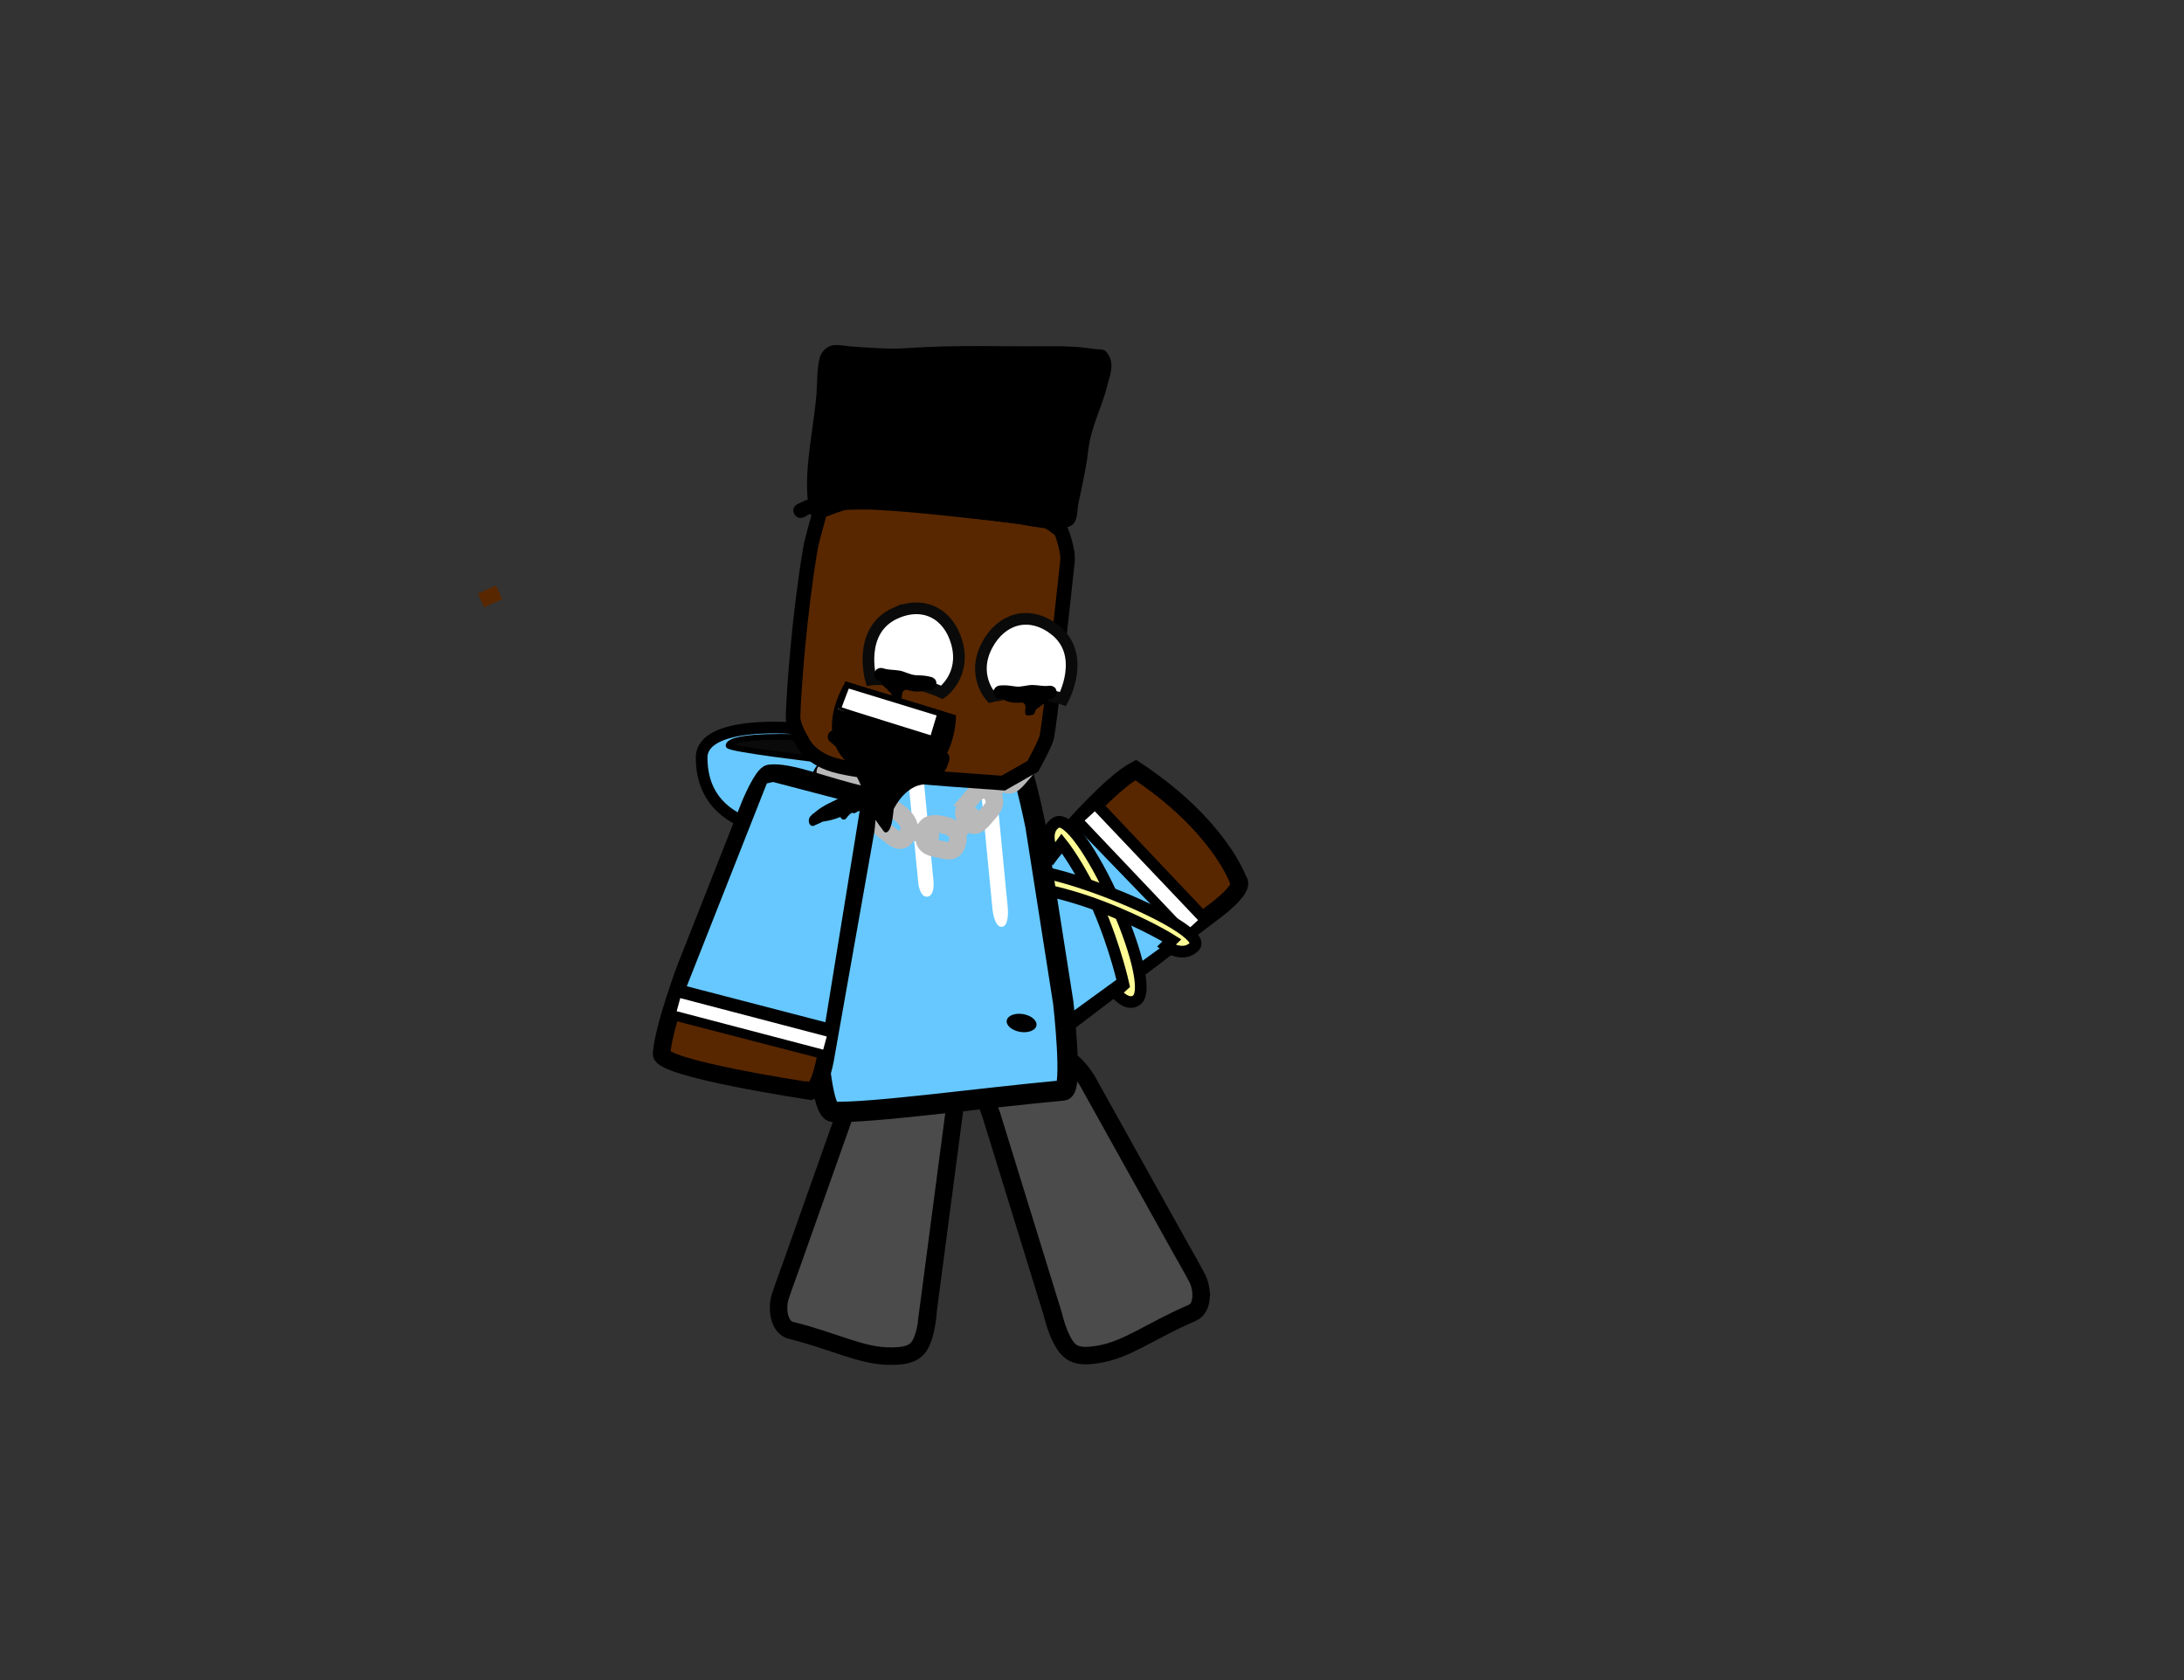 <svg version="1.1" xmlns="http://www.w3.org/2000/svg" xmlns:xlink="http://www.w3.org/1999/xlink" width="374.775" height="288.288" viewBox="0,0,374.775,288.288"><rect x="0" y="0" width="374.775" height="288.288" fill="#333333" stroke="none"/><g transform="translate(-52.613,-35.856)"><g data-paper-data="{&quot;isPaintingLayer&quot;:true}" fill-rule="nonzero" stroke-linejoin="miter" stroke-miterlimit="10" stroke-dasharray="" stroke-dashoffset="0" style="mix-blend-mode: normal"><path d="M52.613,324.144v-288.288h374.775v288.288z" fill="none" stroke="none" stroke-width="NaN" stroke-linecap="butt"/><path d="M137.75,136.313l1.046,2.362l-3.127,1.385l-1.046,-2.362z" data-paper-data="{&quot;index&quot;:null}" fill="#582700" stroke="none" stroke-width="0" stroke-linecap="butt"/><g><g data-paper-data="{&quot;index&quot;:null}"><g stroke="#000000" stroke-width="3" stroke-linecap="round"><path d="M236.253,178.367c0,0 7.1,-8.184 11.233,-10.382c14.324,9.443 17.598,18.897 17.598,18.897c1.472,1.432 -4.541,5.7 -4.541,5.7c0,0 -11.459,8.708 -18.794,14.282c-4.816,3.66 -12.341,9.378 -12.341,9.378c0,0 -4.937,3.421 -5.669,2.586c-4.409,-5.024 -9.686,-9.035 -10.944,-12.266c-0.419,-1.077 3.334,-5.451 3.334,-5.451l20.123,-22.743z" data-paper-data="{&quot;origPos&quot;:null}" fill="#582700"/><path d="M240.699,174.602l17.812,18.814l-2.555,2.303l-18.031,-18.67z" data-paper-data="{&quot;origPos&quot;:null}" fill="none"/></g><path d="M255.762,196.189l-30.224,21.959l-1.391,-0.477l-11.073,-11.503l25.012,-28.273z" fill="#66c8ff" stroke="#000000" stroke-width="1" stroke-linecap="round"/><path d="M258.203,193.745l-1.742,1.587l-17.723,-18.674l1.742,-1.587z" fill="#ffffff" stroke="none" stroke-width="0" stroke-linecap="butt"/></g><g fill="#fffc96" stroke="#000000" stroke-width="2" stroke-linecap="round"><path d="M233.393,182.487c0,0 -2.085,-3.879 0.442,-5.472c4.043,-2.549 17.848,27.568 13.799,30.474c-1.655,1.187 -3.606,-1.344 -3.606,-1.344l1.396,-1.278c0,0 -1.323,-6.209 -4.384,-13.304c-3.018,-6.997 -6.25,-10.99 -6.25,-10.99z"/><path d="M227.606,188.976c0,0 -3.693,-1.186 -2.445,-3.16c2.62,-4.144 35.73,9.201 32.393,12.485c-2.021,1.989 -4.844,-0.12 -4.844,-0.12l0.998,-0.969c0,0 -4.56,-2.898 -12.101,-5.788c-7.541,-2.89 -13.174,-3.471 -13.174,-3.471z" data-paper-data="{&quot;index&quot;:null}"/></g></g><g data-paper-data="{&quot;origRot&quot;:0}" stroke="#000000" stroke-linecap="round"><path d="M222.619,227.033c0,0 -1.845,-4.447 -0.368,-4.985c4.356,-1.587 7.954,-4.706 12.602,-4.688c1.93,0.007 4.151,3.703 4.151,3.703l16.184,29.063c0,0 1.711,2.98 2.632,4.726c0.985,1.867 1.142,5.173 -0.823,6.015c-7.215,3.093 -11.127,6.323 -16.123,7.124c-1.82,0.292 -3.771,0.485 -5.063,-0.806c-1.687,-1.685 -2.671,-6.062 -2.671,-6.062z" data-paper-data="{&quot;origPos&quot;:null}" fill="#ff0000" stroke-width="3"/><path d="M259.109,257.956c0,0 -4.625,4.648 -9.443,6.544c-3.696,1.455 -12.092,3.655 -12.092,3.655c0,0 -2.273,-1.916 -2.966,-3.367c-0.73,-1.529 -0.68,-4.271 -0.68,-4.271l21.773,-9.427z" data-paper-data="{&quot;origPos&quot;:null}" fill="#976e57" stroke-width="2"/><path d="M222.818,227.3c0,0 -1.845,-4.448 -0.368,-4.985c4.356,-1.587 7.955,-4.706 12.602,-4.688c1.93,0.007 4.151,3.703 4.151,3.703l16.184,29.063c0,0 1.711,2.98 2.632,4.726c0.985,1.867 1.142,5.173 -0.823,6.015c-7.215,3.093 -11.127,6.323 -16.123,7.124c-1.82,0.292 -3.771,0.485 -5.063,-0.806c-1.687,-1.685 -2.671,-6.062 -2.671,-6.062z" data-paper-data="{&quot;origPos&quot;:null}" fill="#4b4b4b" stroke-width="3"/></g><path d="M211.904,260.537c0,0 -0.235,4.476 -1.616,6.41c-1.057,1.481 -3.014,1.606 -4.858,1.612c-5.063,0.016 -9.465,-2.538 -17.101,-4.425c-2.08,-0.514 -2.481,-3.8 -1.823,-5.8c0.615,-1.871 1.802,-5.086 1.802,-5.086l11.078,-31.278c0,0 1.569,-4.004 3.471,-4.322c4.581,-0.768 8.655,1.728 13.218,2.591c1.546,0.292 0.475,4.977 0.475,4.977c0,0 -1.175,8.931 -1.927,14.648c-1.061,8.068 -2.72,20.674 -2.72,20.674z" fill="#4b4b4b" stroke="#000000" stroke-width="3" stroke-linecap="round"/><g stroke="#000000" stroke-linecap="round"><path d="M201.875,177.957c0,0 -28.81,5.915 -28.861,-12.066c-0.019,-6.625 16.547,-5.027 16.547,-5.027z" data-paper-data="{&quot;origPos&quot;:null}" fill="#66c8ff" stroke-width="2"/><path d="M193.665,166.268c0,0 -16.247,-1.9 -16.034,-2.514c0.675,-1.946 12.699,-1.383 12.699,-1.383z" data-paper-data="{&quot;origPos&quot;:null}" fill="#0a0a0a" stroke-width="1"/></g><g><g><path d="M191.8,183.339c0,0 0.584,-14.528 2.723,-15.277c6.418,-2.247 21.542,-2.718 31.59,-3.652c1.553,-0.144 4.199,13.204 4.199,13.204l4.76,30.323c0,0 1.688,14.868 -0.006,15.026c-15.085,1.402 -32.683,3.893 -39.488,3.681c-2.268,-0.071 -2.945,-15.836 -2.945,-15.836z" data-paper-data="{&quot;origPos&quot;:null}" fill="#66c8ff" stroke="#000000" stroke-width="3.5" stroke-linecap="round"/><path d="M211.737,189.722c-1.312,0.122 -1.552,-2.354 -1.552,-2.354c-0.497,-5.136 -1.154,-11.923 -1.651,-17.06c0,0 -0.24,-2.476 1.073,-2.598c1.312,-0.122 1.552,2.354 1.552,2.354c0.497,5.136 0.994,10.272 1.491,15.409l0.16,1.651c0,0 0.24,2.476 -1.073,2.598z" fill="#ffffff" stroke="none" stroke-width="0.5" stroke-linecap="butt"/><path d="M224.54,194.894c-1.312,0.122 -1.613,-2.989 -1.613,-2.989c-0.625,-6.453 -1.45,-14.979 -2.074,-21.432c0,0 -0.301,-3.111 1.011,-3.233c1.312,-0.122 1.613,2.989 1.613,2.989c0.625,6.453 1.249,12.905 1.874,19.358l0.201,2.074c0,0 0.301,3.111 -1.011,3.233z" fill="#ffffff" stroke="none" stroke-width="0.5" stroke-linecap="butt"/></g><g fill="none" stroke="#b9b9b9" stroke-width="3"><path d="M224.388,169.627c-0.972,-1.274 -0.161,-2.574 0.964,-3.902c1.125,-1.328 2.336,-1.814 3.111,-0.907c1.641,1.924 0.222,3.035 -0.659,4.075c-1.125,1.328 -2.044,2.533 -3.416,0.734z" stroke-linecap="butt"/><path d="M225.331,168.946l-2.389,2.753" stroke-linecap="round"/><path d="M219.4,172.66c1.125,-1.328 2.336,-1.814 3.111,-0.907c1.641,1.924 0.222,3.035 -0.659,4.075c-1.125,1.328 -2.044,2.533 -3.416,0.734c-0.972,-1.274 -0.161,-2.574 0.964,-3.902z" stroke-linecap="butt"/><path d="M216.99,178.634l2.389,-2.753" stroke-linecap="round"/><path d="M211.234,178.715c0.25,-1.666 1.624,-1.638 3.212,-1.325c1.588,0.313 2.666,1.194 2.54,2.459c-0.269,2.682 -1.895,1.962 -3.138,1.717c-1.588,-0.313 -2.966,-0.499 -2.614,-2.851z" stroke-linecap="butt"/><path d="M212.276,179.227l-3.327,-0.703" stroke-linecap="round"/><path d="M203.498,175.038c0.78,-1.395 2.05,-0.722 3.424,0.31c1.375,1.033 2.087,2.341 1.553,3.43c-1.133,2.309 -2.409,0.889 -3.485,0.081c-1.375,-1.033 -2.595,-1.851 -1.493,-3.821z" stroke-linecap="butt"/><path d="M204.299,175.994l-2.864,-2.207" stroke-linecap="round"/><path d="M196.3,169.555c0.78,-1.395 2.05,-0.722 3.424,0.31c1.375,1.033 2.087,2.341 1.553,3.43c-1.133,2.309 -2.409,0.889 -3.485,0.081c-1.375,-1.033 -2.595,-1.851 -1.493,-3.821z" stroke-linecap="butt"/><path d="M194.237,168.304l2.864,2.207" stroke-linecap="round"/></g></g><g data-paper-data="{&quot;index&quot;:null}"><path d="M224.767,170.235c-12.305,-0.857 -24.234,-1.724 -29.025,-3.112c-4.378,-1.269 -5.492,-4.128 -5.492,-4.128c0,0 -1.586,-2.568 -1.547,-4.103c0.118,-4.604 1.081,-17.72 2.98,-28.944c0.063,-0.375 0.113,-0.583 0.199,-0.953c0.258,-1.111 1.453,-5.406 1.453,-5.406c0,0 3.382,-1.395 5.184,-1.726c5.405,-0.994 18.722,1.564 32.841,3.11c1.28,0.14 3.339,1.992 3.339,1.992c0,0 1.307,3.252 1.093,5.225c-1.382,12.752 -2.959,26.856 -3.536,30.064c-0.192,1.069 -2.409,5.095 -2.409,5.095z" fill="#582700" stroke="#000000" stroke-width="2.5" stroke-linecap="round"/><path d="M188.91,124.045c-0.588,-1.109 0.544,-1.686 0.544,-1.686l1.395,-0.664c0.123,-0.027 0.247,-0.054 0.37,-0.08c-0.584,-5.845 1.104,-12.722 1.523,-18.426c0.109,-1.479 0.043,-5.514 0.872,-6.727c1.389,-2.031 3.083,-1.306 5.013,-1.164c3.283,0.241 6.537,0.518 9.822,0.285c8.141,-0.568 16.146,-0.237 24.288,-0.317c2.569,-0.025 5.07,0.068 7.62,0.472c0.698,0.111 1.616,-0.074 2.068,0.459c1.602,1.885 0.705,3.783 0.23,5.716c-0.948,3.855 -2.865,7.252 -3.297,11.239c-0.351,3.048 -1.076,6.149 -1.709,9.151c-0.219,1.036 -0.022,2.999 -1.163,3.704c-2.339,1.447 -7.995,-0.186 -10.572,-0.462c-7.859,-0.841 -15.706,-1.841 -23.602,-2.241c-2.83,-0.049 -5.534,-0.014 -8.273,0.361c-0.056,0.37 -0.273,0.833 -0.985,0.983c-0.772,0.164 -1.17,-0.243 -1.36,-0.576c-0.094,0.02 -0.188,0.04 -0.282,0.061l-0.781,0.444c0,0 -1.132,0.576 -1.72,-0.533z" fill="#000000" stroke="none" stroke-width="0.5" stroke-linecap="butt"/><path d="M206.334,141.039c4.936,-2.176 9.143,0.277 10.486,5.157c1.54,5.598 -2.56,8.481 -2.56,8.481c0,0 -2.535,-1.233 -5.819,-1.812c-4.089,-0.721 -6.379,-0.398 -6.379,-0.398c0,0 -2.424,-8.478 4.272,-11.43z" fill="#ffffff" stroke="#0a0a0a" stroke-width="2" stroke-linecap="butt"/><path d="M233.382,143.732c5.888,4.298 1.654,12.063 1.654,12.063c0,0 -2.165,-0.8 -6.316,-0.961c-3.334,-0.129 -6.081,0.539 -6.081,0.539c0,0 -3.369,-3.683 -0.632,-8.823c2.386,-4.482 7.035,-5.987 11.375,-2.819z" data-paper-data="{&quot;index&quot;:null}" fill="#ffffff" stroke="#0a0a0a" stroke-width="2" stroke-linecap="butt"/><g data-paper-data="{&quot;index&quot;:null}" stroke="#000000" stroke-width="1" stroke-linecap="butt"><path d="M202.968,168.784c-12.186,-3.846 -4.995,-15.387 -4.995,-15.387l18.192,5.568c0,0 -0.294,13.891 -13.197,9.819z" fill="#000000"/><path d="M202.642,164.602c3.035,2.016 4.945,4.941 4.371,4.925c-1.188,-0.034 -2.529,-0.265 -4.045,-0.743c-4.542,-1.434 -6.392,-3.936 -6.926,-6.512c-0.104,-0.5 3.813,0.479 6.6,2.33z" fill="#ff8484"/><path d="M196.407,157.548c0.599,-1.708 1.566,-4.151 1.566,-4.151l15.988,4.894l-1.313,4.361c0,0 -16.261,-5.047 -16.242,-5.103z" fill="#ffffff"/></g></g><g data-paper-data="{&quot;index&quot;:null}"><g data-paper-data="{&quot;origRot&quot;:0,&quot;index&quot;:null}" stroke="#000000" stroke-width="3" stroke-linecap="round"><path d="M191.418,223.038c0,0 -25.478,-3.826 -25.284,-6.375c0.349,-4.595 4.095,-14.589 4.095,-14.589l11.071,-28.077c0,0 2.184,-5.299 3.352,-5.441c3.503,-0.426 9.593,2.262 16.188,3.723c1.096,0.243 0.326,6.119 0.326,6.119c0,0 -1.628,9.193 -2.67,15.077c-1.587,8.961 -4.067,22.961 -4.067,22.961c0,0 -1.029,7.205 -3.01,6.602z" data-paper-data="{&quot;origPos&quot;:null}" fill="#582700"/><path d="M168.718,209.542l24.601,6.362" fill="none"/><path d="M169.879,206.159l24.539,6.591" data-paper-data="{&quot;origPos&quot;:null}" fill="none"/></g><path d="M169.796,205.431l14.035,-35.573l1.442,-0.335l15.596,4.083l-6.214,38.282z" fill="#66c8ff" stroke="#000000" stroke-width="1" stroke-linecap="round"/><path d="M168.731,209.376l0.615,-2.252l25.142,6.589l-0.615,2.252z" fill="#ffffff" stroke="none" stroke-width="0" stroke-linecap="butt"/></g><path d="M206,155.963c-0.394,-0.181 -0.315,-0.832 -0.506,-1.16c-0.284,-0.212 -0.539,-0.501 -0.762,-0.802c-0.266,-0.227 -0.542,-0.445 -0.757,-0.652c0,0 -0.252,-0.242 -0.149,-0.535c-0.127,-0.028 -0.253,-0.061 -0.378,-0.098c0,0 -1.115,-0.354 -0.754,-1.446c0.361,-1.092 1.476,-0.739 1.476,-0.739c0.952,0.326 1.837,0.213 2.843,0.401c0.915,0.171 1.774,0.718 2.692,0.774c0.692,0.043 1.394,0.039 2.074,0.174l0.606,0.139c0,0 1.141,0.262 0.874,1.38c-0.267,1.118 -1.408,0.856 -1.408,0.856l-0.44,-0.101l-0.547,0.303c-1.126,0.16 -1.776,-0.013 -2.808,-0.254c-0.181,0.06 -0.368,0.142 -0.47,0.284c-0.018,0.036 -0.038,0.07 -0.061,0.103c-0.389,0.785 0.262,2.195 -1.525,1.374z" fill="#000000" stroke="none" stroke-width="0.5" stroke-linecap="butt"/><path d="M229.779,158.524c-1.913,0.478 -1.003,-0.788 -1.234,-1.63c-0.015,-0.037 -0.028,-0.074 -0.04,-0.113c-0.073,-0.158 -0.241,-0.273 -0.407,-0.365c-1.06,0.046 -1.732,0.097 -2.807,-0.268l-0.479,-0.398l-0.451,0.018c0,0 -1.171,0.047 -1.219,-1.1c-0.048,-1.147 1.123,-1.194 1.123,-1.194l0.622,-0.025c0.694,-0.007 1.382,0.126 2.07,0.212c0.912,0.114 1.861,-0.265 2.792,-0.264c1.024,0.001 1.872,0.275 2.87,0.131c0,0 1.163,-0.142 1.308,0.997c0.145,1.139 -1.018,1.281 -1.018,1.281c-0.13,0.014 -0.26,0.023 -0.39,0.027c0.045,0.306 -0.249,0.498 -0.249,0.498c-0.251,0.164 -0.564,0.327 -0.869,0.501c-0.276,0.255 -0.583,0.491 -0.902,0.647c-0.251,0.287 -0.298,0.941 -0.72,1.046z" data-paper-data="{&quot;index&quot;:null}" fill="#000000" stroke="none" stroke-width="0.5" stroke-linecap="butt"/><path d="M230.47,211.826c-0.149,0.841 -1.41,1.329 -2.817,1.09c-1.407,-0.239 -2.427,-1.115 -2.278,-1.956c0.149,-0.841 1.41,-1.329 2.817,-1.09c1.407,0.239 2.427,1.115 2.278,1.956z" fill="#000000" stroke="none" stroke-width="0" stroke-linecap="butt"/><path d="M197.016,176.321c-0.093,-0.086 -0.159,-0.179 -0.204,-0.275c-0.022,0.009 -0.043,0.018 -0.065,0.027c-0.957,0.395 -1.955,0.627 -2.953,0.772c-0.054,0.019 -0.109,0.037 -0.163,0.056l0.006,0.028l-1.341,0.605c-0.202,0.094 -0.429,0.066 -0.611,-0.102c-0.31,-0.287 -0.374,-0.873 -0.144,-1.309c0.062,-0.117 0.138,-0.211 0.223,-0.28l0.106,-0.092c0.129,-0.207 0.307,-0.304 0.396,-0.341l0.3,-0.259l0.001,0.002l0.003,-0.005c1.495,-1.247 2.993,-1.699 4.565,-2.619c0.496,-0.29 2.021,-1.839 2.598,-1.676c0.397,0.112 0.691,0.265 0.899,0.443c-0.019,-0.047 -0.038,-0.095 -0.057,-0.141c-0.716,-1.748 -1.728,-3.553 -2.624,-5.112c-0.725,-1.261 -2.036,-2.126 -2.998,-3.017c0,0 -0.561,-0.52 -0.144,-1.309c0.176,-0.332 0.377,-0.432 0.551,-0.437c0.404,-0.577 0.891,-0.126 0.891,-0.126v0l0.28,0.267c1.776,1.266 3.608,1.894 5.519,2.696c1.413,0.593 2.736,1.225 4.204,1.62c1.713,0.461 3.262,0.931 4.998,0.044c0.808,-0.226 2.001,-0.792 2.781,-0.763c0.497,0.019 1.211,-0.134 1.437,0.449c0.246,0.635 -0.179,1.485 -0.429,2.155c-0.228,0.611 -1.69,1.967 -2.127,2.233c-1.036,0.63 -2.305,0.5 -3.36,1.024c-1.546,0.768 -2.626,2.031 -3.582,3.793l-0.004,0.033c-0.129,0.992 -0.27,3.64 -1.239,3.977c-0.44,0.153 -0.722,-0.662 -1.083,-0.994c-0.516,-0.814 -1.095,-1.426 -1.537,-2.335c-0.229,-0.47 -0.419,-0.966 -0.594,-1.472c-0.001,0.003 -0.003,0.005 -0.004,0.008c-0.088,0.166 -0.205,0.286 -0.335,0.356l-0.012,0.007c-0.015,0.036 -0.031,0.071 -0.049,0.106c-0.1,0.189 -0.239,0.318 -0.389,0.381l-0.763,0.329l-0.011,-0.056c-0.079,0.092 -0.2,0.149 -0.339,0.189l-0.13,0.086c-0.185,0.129 -0.403,0.148 -0.593,0.041c-0.1,0.021 -0.186,0.048 -0.247,0.088c-0.279,0.184 -0.505,0.495 -0.758,0.743l0.108,-0.104c0,0 -0.417,0.789 -0.978,0.269zM201.01,172.384l0.015,0.006c-0.003,-0.01 -0.006,-0.019 -0.01,-0.029c-0.002,0.008 -0.003,0.015 -0.005,0.023z" fill="#000000" stroke="none" stroke-width="0.5" stroke-linecap="butt"/></g></g></svg>
